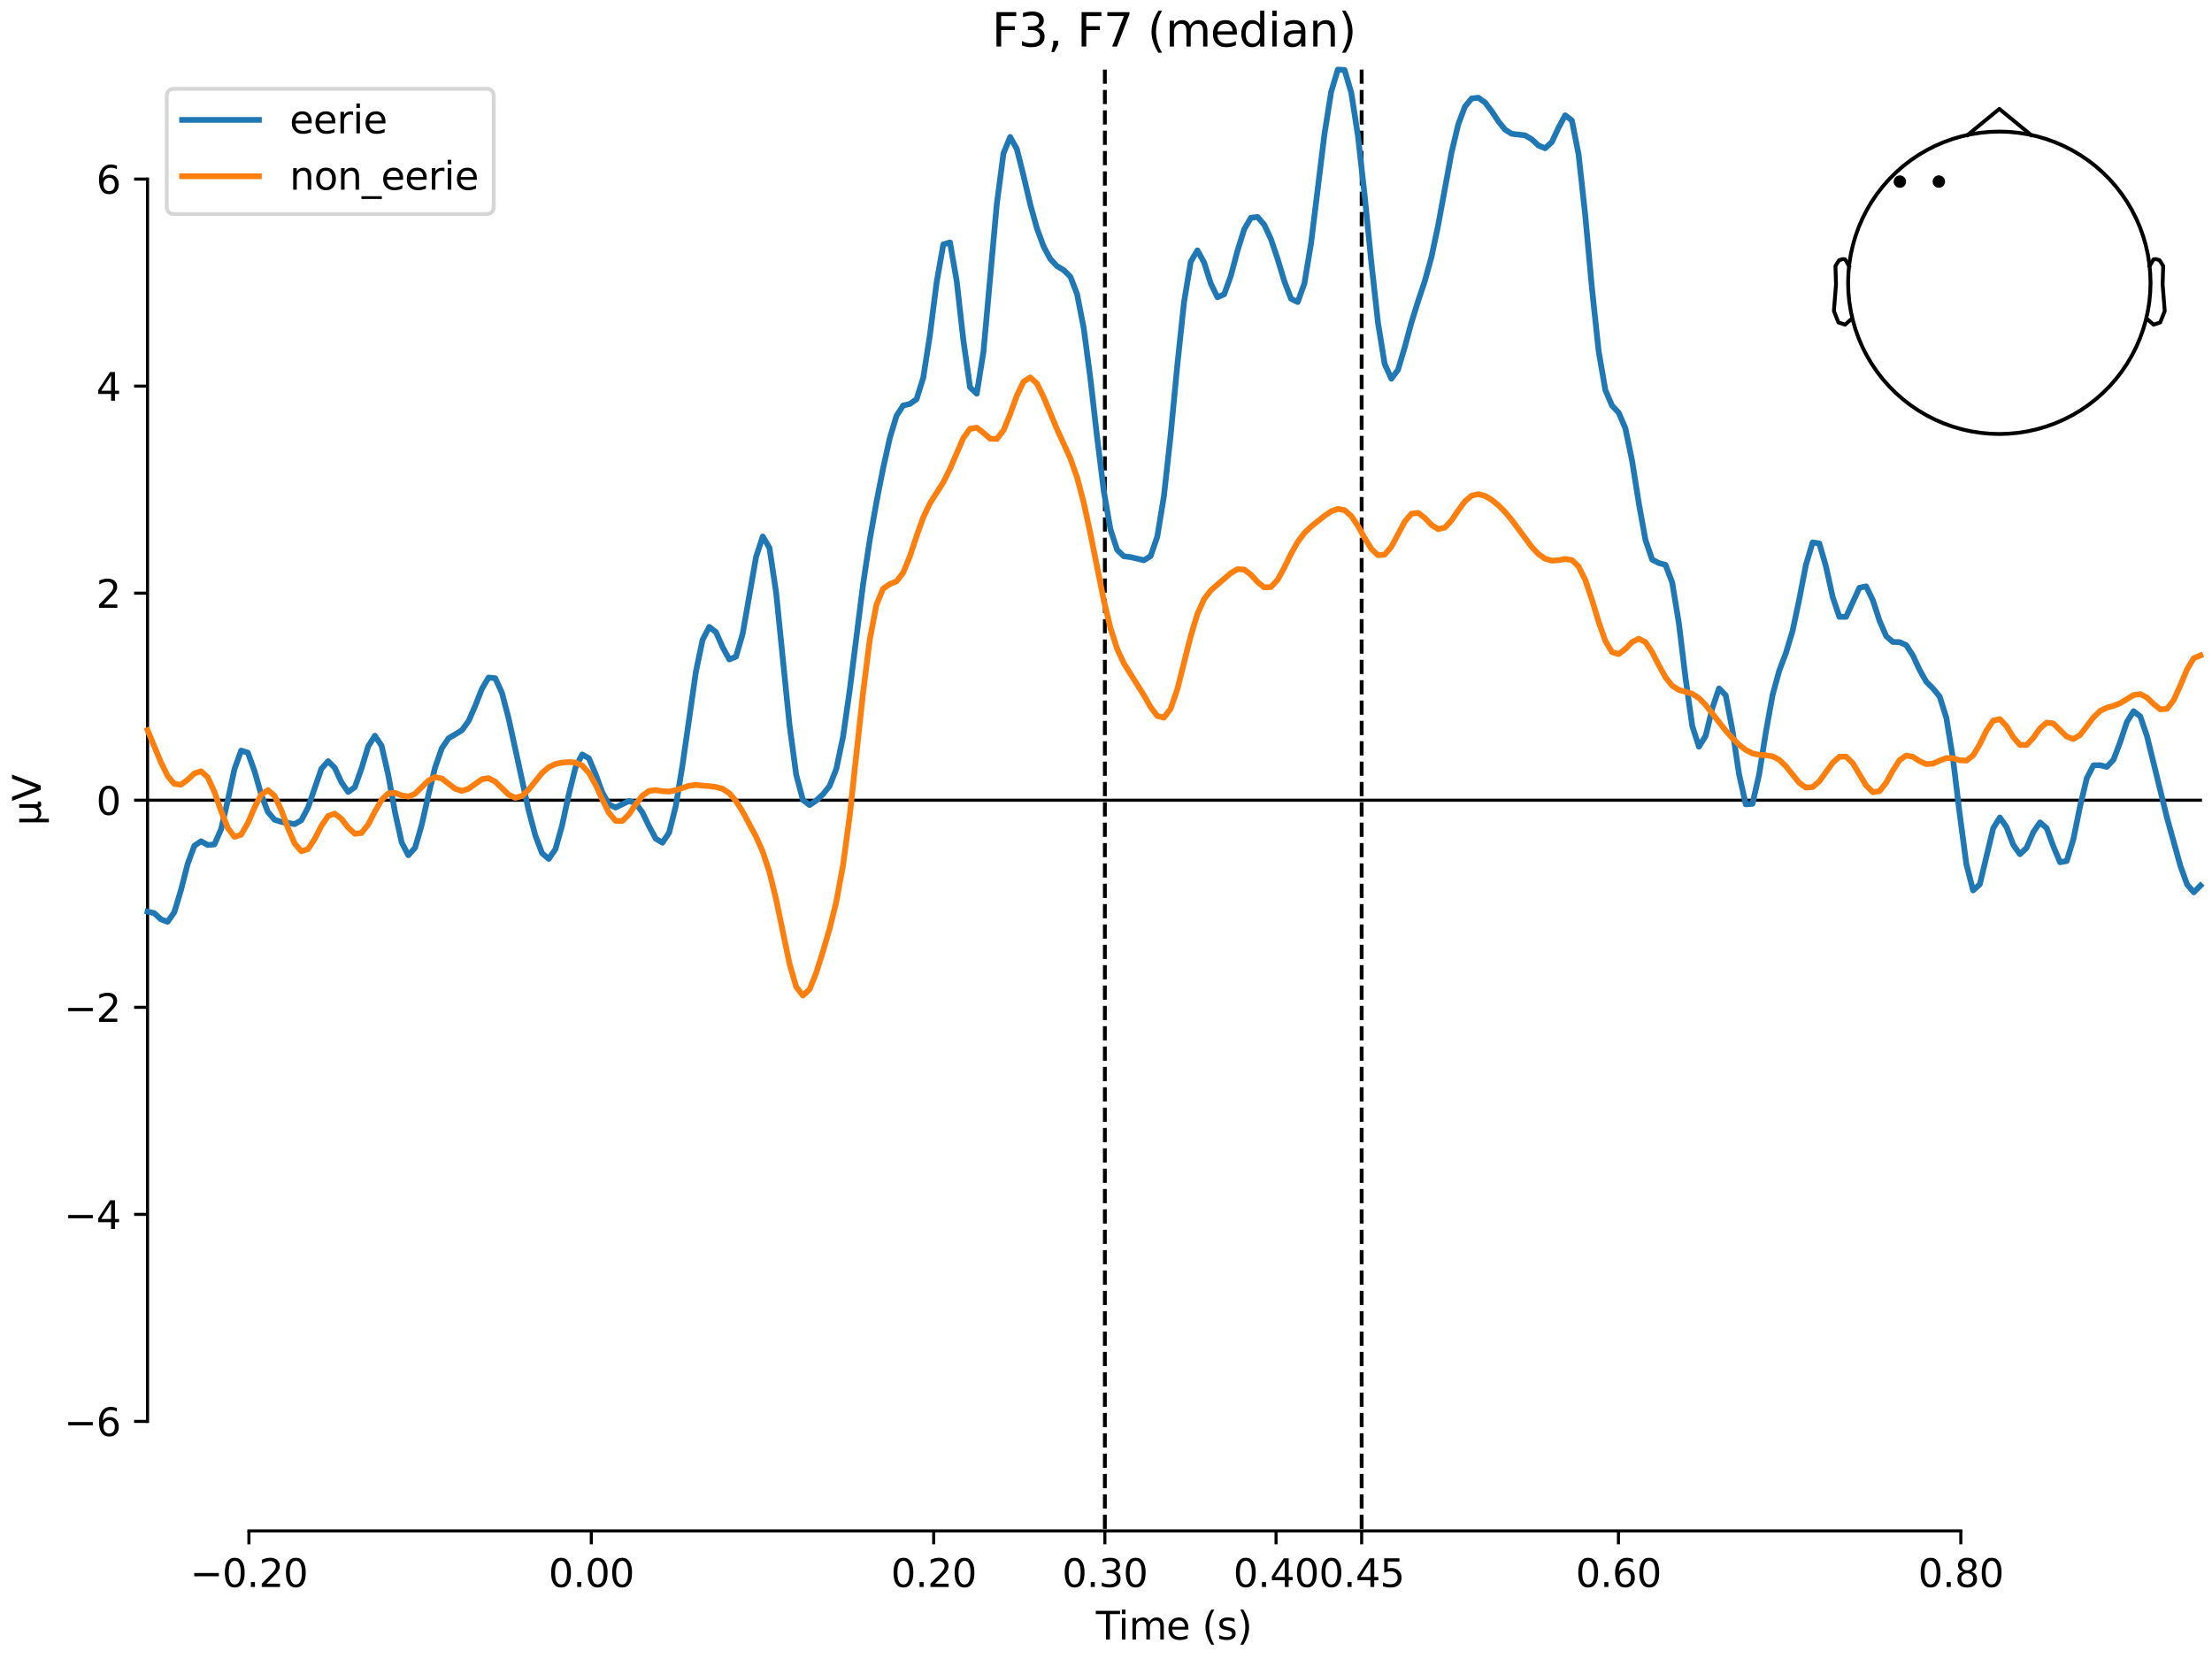 <?xml version="1.0" encoding="utf-8" standalone="no"?>
<!DOCTYPE svg PUBLIC "-//W3C//DTD SVG 1.1//EN"
  "http://www.w3.org/Graphics/SVG/1.1/DTD/svg11.dtd">
<svg xmlns:xlink="http://www.w3.org/1999/xlink" width="576pt" height="432pt" viewBox="0 0 576 432" xmlns="http://www.w3.org/2000/svg" version="1.1">
 <defs>
  <style type="text/css">*{stroke-linejoin: round; stroke-linecap: butt}</style>
 </defs>
 <g id="figure_1">
  <g id="patch_1">
   <path d="M 0 432 
L 576 432 
L 576 0 
L 0 0 
z
" style="fill: #ffffff"/>
  </g>
  <g id="axes_1">
   <g id="patch_2">
    <path d="M 38.421 398.644 
L 573 398.644 
L 573 18.118 
L 38.421 18.118 
L 38.421 398.644 
z
" style="fill: none; opacity: 0"/>
   </g>
   <g id="patch_3">
    <path d="M 38.421 370.133 
L 38.421 46.629 
" style="fill: none; stroke: #000000; stroke-width: 0.8; stroke-linejoin: miter; stroke-linecap: square"/>
   </g>
   <g id="LineCollection_1">
    <path d="M 287.705 18.118 
L 287.705 398.644 
" clip-path="url(#p6271e26847)" style="fill: none; stroke-dasharray: 3.7,1.6; stroke-dashoffset: 0; stroke: #000000"/>
    <path d="M 354.571 18.118 
L 354.571 398.644 
" clip-path="url(#p6271e26847)" style="fill: none; stroke-dasharray: 3.7,1.6; stroke-dashoffset: 0; stroke: #000000"/>
   </g>
   <g id="matplotlib.axis_1">
    <g id="xtick_1">
     <g id="line2d_1">
      <defs>
       <path id="mbb54360175" d="M 0 0 
L 0 3.5 
" style="stroke: #000000; stroke-width: 0.8"/>
      </defs>
      <g>
       <use xlink:href="#mbb54360175" x="64.819" y="398.644" style="stroke: #000000; stroke-width: 0.8"/>
      </g>
     </g>
     <g id="text_1">
      <!-- −0.20 -->
      <g transform="translate(49.496 413.242) scale(0.1 -0.1)">
       <defs>
        <path id="DejaVuSans-2212" d="M 678 2272 
L 4684 2272 
L 4684 1741 
L 678 1741 
L 678 2272 
z
" transform="scale(0.016)"/>
        <path id="DejaVuSans-30" d="M 2034 4250 
Q 1547 4250 1301 3770 
Q 1056 3291 1056 2328 
Q 1056 1369 1301 889 
Q 1547 409 2034 409 
Q 2525 409 2770 889 
Q 3016 1369 3016 2328 
Q 3016 3291 2770 3770 
Q 2525 4250 2034 4250 
z
M 2034 4750 
Q 2819 4750 3233 4129 
Q 3647 3509 3647 2328 
Q 3647 1150 3233 529 
Q 2819 -91 2034 -91 
Q 1250 -91 836 529 
Q 422 1150 422 2328 
Q 422 3509 836 4129 
Q 1250 4750 2034 4750 
z
" transform="scale(0.016)"/>
        <path id="DejaVuSans-2e" d="M 684 794 
L 1344 794 
L 1344 0 
L 684 0 
L 684 794 
z
" transform="scale(0.016)"/>
        <path id="DejaVuSans-32" d="M 1228 531 
L 3431 531 
L 3431 0 
L 469 0 
L 469 531 
Q 828 903 1448 1529 
Q 2069 2156 2228 2338 
Q 2531 2678 2651 2914 
Q 2772 3150 2772 3378 
Q 2772 3750 2511 3984 
Q 2250 4219 1831 4219 
Q 1534 4219 1204 4116 
Q 875 4013 500 3803 
L 500 4441 
Q 881 4594 1212 4672 
Q 1544 4750 1819 4750 
Q 2544 4750 2975 4387 
Q 3406 4025 3406 3419 
Q 3406 3131 3298 2873 
Q 3191 2616 2906 2266 
Q 2828 2175 2409 1742 
Q 1991 1309 1228 531 
z
" transform="scale(0.016)"/>
       </defs>
       <use xlink:href="#DejaVuSans-2212"/>
       <use xlink:href="#DejaVuSans-30" transform="translate(83.789 0)"/>
       <use xlink:href="#DejaVuSans-2e" transform="translate(147.412 0)"/>
       <use xlink:href="#DejaVuSans-32" transform="translate(179.199 0)"/>
       <use xlink:href="#DejaVuSans-30" transform="translate(242.822 0)"/>
      </g>
     </g>
    </g>
    <g id="xtick_2">
     <g id="line2d_2">
      <g>
       <use xlink:href="#mbb54360175" x="153.973" y="398.644" style="stroke: #000000; stroke-width: 0.8"/>
      </g>
     </g>
     <g id="text_2">
      <!-- 0.00 -->
      <g transform="translate(142.84 413.242) scale(0.1 -0.1)">
       <use xlink:href="#DejaVuSans-30"/>
       <use xlink:href="#DejaVuSans-2e" transform="translate(63.623 0)"/>
       <use xlink:href="#DejaVuSans-30" transform="translate(95.41 0)"/>
       <use xlink:href="#DejaVuSans-30" transform="translate(159.033 0)"/>
      </g>
     </g>
    </g>
    <g id="xtick_3">
     <g id="line2d_3">
      <g>
       <use xlink:href="#mbb54360175" x="243.128" y="398.644" style="stroke: #000000; stroke-width: 0.8"/>
      </g>
     </g>
     <g id="text_3">
      <!-- 0.20 -->
      <g transform="translate(231.995 413.242) scale(0.1 -0.1)">
       <use xlink:href="#DejaVuSans-30"/>
       <use xlink:href="#DejaVuSans-2e" transform="translate(63.623 0)"/>
       <use xlink:href="#DejaVuSans-32" transform="translate(95.41 0)"/>
       <use xlink:href="#DejaVuSans-30" transform="translate(159.033 0)"/>
      </g>
     </g>
    </g>
    <g id="xtick_4">
     <g id="line2d_4">
      <g>
       <use xlink:href="#mbb54360175" x="287.705" y="398.644" style="stroke: #000000; stroke-width: 0.8"/>
      </g>
     </g>
     <g id="text_4">
      <!-- 0.30 -->
      <g transform="translate(276.572 413.242) scale(0.1 -0.1)">
       <defs>
        <path id="DejaVuSans-33" d="M 2597 2516 
Q 3050 2419 3304 2112 
Q 3559 1806 3559 1356 
Q 3559 666 3084 287 
Q 2609 -91 1734 -91 
Q 1441 -91 1130 -33 
Q 819 25 488 141 
L 488 750 
Q 750 597 1062 519 
Q 1375 441 1716 441 
Q 2309 441 2620 675 
Q 2931 909 2931 1356 
Q 2931 1769 2642 2001 
Q 2353 2234 1838 2234 
L 1294 2234 
L 1294 2753 
L 1863 2753 
Q 2328 2753 2575 2939 
Q 2822 3125 2822 3475 
Q 2822 3834 2567 4026 
Q 2313 4219 1838 4219 
Q 1578 4219 1281 4162 
Q 984 4106 628 3988 
L 628 4550 
Q 988 4650 1302 4700 
Q 1616 4750 1894 4750 
Q 2613 4750 3031 4423 
Q 3450 4097 3450 3541 
Q 3450 3153 3228 2886 
Q 3006 2619 2597 2516 
z
" transform="scale(0.016)"/>
       </defs>
       <use xlink:href="#DejaVuSans-30"/>
       <use xlink:href="#DejaVuSans-2e" transform="translate(63.623 0)"/>
       <use xlink:href="#DejaVuSans-33" transform="translate(95.41 0)"/>
       <use xlink:href="#DejaVuSans-30" transform="translate(159.033 0)"/>
      </g>
     </g>
    </g>
    <g id="xtick_5">
     <g id="line2d_5">
      <g>
       <use xlink:href="#mbb54360175" x="332.282" y="398.644" style="stroke: #000000; stroke-width: 0.8"/>
      </g>
     </g>
     <g id="text_5">
      <!-- 0.40 -->
      <g transform="translate(321.15 413.242) scale(0.1 -0.1)">
       <defs>
        <path id="DejaVuSans-34" d="M 2419 4116 
L 825 1625 
L 2419 1625 
L 2419 4116 
z
M 2253 4666 
L 3047 4666 
L 3047 1625 
L 3713 1625 
L 3713 1100 
L 3047 1100 
L 3047 0 
L 2419 0 
L 2419 1100 
L 313 1100 
L 313 1709 
L 2253 4666 
z
" transform="scale(0.016)"/>
       </defs>
       <use xlink:href="#DejaVuSans-30"/>
       <use xlink:href="#DejaVuSans-2e" transform="translate(63.623 0)"/>
       <use xlink:href="#DejaVuSans-34" transform="translate(95.41 0)"/>
       <use xlink:href="#DejaVuSans-30" transform="translate(159.033 0)"/>
      </g>
     </g>
    </g>
    <g id="xtick_6">
     <g id="line2d_6">
      <g>
       <use xlink:href="#mbb54360175" x="354.571" y="398.644" style="stroke: #000000; stroke-width: 0.8"/>
      </g>
     </g>
     <g id="text_6">
      <!-- 0.45 -->
      <g transform="translate(343.438 413.242) scale(0.1 -0.1)">
       <defs>
        <path id="DejaVuSans-35" d="M 691 4666 
L 3169 4666 
L 3169 4134 
L 1269 4134 
L 1269 2991 
Q 1406 3038 1543 3061 
Q 1681 3084 1819 3084 
Q 2600 3084 3056 2656 
Q 3513 2228 3513 1497 
Q 3513 744 3044 326 
Q 2575 -91 1722 -91 
Q 1428 -91 1123 -41 
Q 819 9 494 109 
L 494 744 
Q 775 591 1075 516 
Q 1375 441 1709 441 
Q 2250 441 2565 725 
Q 2881 1009 2881 1497 
Q 2881 1984 2565 2268 
Q 2250 2553 1709 2553 
Q 1456 2553 1204 2497 
Q 953 2441 691 2322 
L 691 4666 
z
" transform="scale(0.016)"/>
       </defs>
       <use xlink:href="#DejaVuSans-30"/>
       <use xlink:href="#DejaVuSans-2e" transform="translate(63.623 0)"/>
       <use xlink:href="#DejaVuSans-34" transform="translate(95.41 0)"/>
       <use xlink:href="#DejaVuSans-35" transform="translate(159.033 0)"/>
      </g>
     </g>
    </g>
    <g id="xtick_7">
     <g id="line2d_7">
      <g>
       <use xlink:href="#mbb54360175" x="421.437" y="398.644" style="stroke: #000000; stroke-width: 0.8"/>
      </g>
     </g>
     <g id="text_7">
      <!-- 0.60 -->
      <g transform="translate(410.304 413.242) scale(0.1 -0.1)">
       <defs>
        <path id="DejaVuSans-36" d="M 2113 2584 
Q 1688 2584 1439 2293 
Q 1191 2003 1191 1497 
Q 1191 994 1439 701 
Q 1688 409 2113 409 
Q 2538 409 2786 701 
Q 3034 994 3034 1497 
Q 3034 2003 2786 2293 
Q 2538 2584 2113 2584 
z
M 3366 4563 
L 3366 3988 
Q 3128 4100 2886 4159 
Q 2644 4219 2406 4219 
Q 1781 4219 1451 3797 
Q 1122 3375 1075 2522 
Q 1259 2794 1537 2939 
Q 1816 3084 2150 3084 
Q 2853 3084 3261 2657 
Q 3669 2231 3669 1497 
Q 3669 778 3244 343 
Q 2819 -91 2113 -91 
Q 1303 -91 875 529 
Q 447 1150 447 2328 
Q 447 3434 972 4092 
Q 1497 4750 2381 4750 
Q 2619 4750 2861 4703 
Q 3103 4656 3366 4563 
z
" transform="scale(0.016)"/>
       </defs>
       <use xlink:href="#DejaVuSans-30"/>
       <use xlink:href="#DejaVuSans-2e" transform="translate(63.623 0)"/>
       <use xlink:href="#DejaVuSans-36" transform="translate(95.41 0)"/>
       <use xlink:href="#DejaVuSans-30" transform="translate(159.033 0)"/>
      </g>
     </g>
    </g>
    <g id="xtick_8">
     <g id="line2d_8">
      <g>
       <use xlink:href="#mbb54360175" x="510.592" y="398.644" style="stroke: #000000; stroke-width: 0.8"/>
      </g>
     </g>
     <g id="text_8">
      <!-- 0.80 -->
      <g transform="translate(499.459 413.242) scale(0.1 -0.1)">
       <defs>
        <path id="DejaVuSans-38" d="M 2034 2216 
Q 1584 2216 1326 1975 
Q 1069 1734 1069 1313 
Q 1069 891 1326 650 
Q 1584 409 2034 409 
Q 2484 409 2743 651 
Q 3003 894 3003 1313 
Q 3003 1734 2745 1975 
Q 2488 2216 2034 2216 
z
M 1403 2484 
Q 997 2584 770 2862 
Q 544 3141 544 3541 
Q 544 4100 942 4425 
Q 1341 4750 2034 4750 
Q 2731 4750 3128 4425 
Q 3525 4100 3525 3541 
Q 3525 3141 3298 2862 
Q 3072 2584 2669 2484 
Q 3125 2378 3379 2068 
Q 3634 1759 3634 1313 
Q 3634 634 3220 271 
Q 2806 -91 2034 -91 
Q 1263 -91 848 271 
Q 434 634 434 1313 
Q 434 1759 690 2068 
Q 947 2378 1403 2484 
z
M 1172 3481 
Q 1172 3119 1398 2916 
Q 1625 2713 2034 2713 
Q 2441 2713 2670 2916 
Q 2900 3119 2900 3481 
Q 2900 3844 2670 4047 
Q 2441 4250 2034 4250 
Q 1625 4250 1398 4047 
Q 1172 3844 1172 3481 
z
" transform="scale(0.016)"/>
       </defs>
       <use xlink:href="#DejaVuSans-30"/>
       <use xlink:href="#DejaVuSans-2e" transform="translate(63.623 0)"/>
       <use xlink:href="#DejaVuSans-38" transform="translate(95.41 0)"/>
       <use xlink:href="#DejaVuSans-30" transform="translate(159.033 0)"/>
      </g>
     </g>
    </g>
    <g id="text_9">
     <!-- Time (s) -->
     <g transform="translate(285.381 426.92) scale(0.1 -0.1)">
      <defs>
       <path id="DejaVuSans-54" d="M -19 4666 
L 3928 4666 
L 3928 4134 
L 2272 4134 
L 2272 0 
L 1638 0 
L 1638 4134 
L -19 4134 
L -19 4666 
z
" transform="scale(0.016)"/>
       <path id="DejaVuSans-69" d="M 603 3500 
L 1178 3500 
L 1178 0 
L 603 0 
L 603 3500 
z
M 603 4863 
L 1178 4863 
L 1178 4134 
L 603 4134 
L 603 4863 
z
" transform="scale(0.016)"/>
       <path id="DejaVuSans-6d" d="M 3328 2828 
Q 3544 3216 3844 3400 
Q 4144 3584 4550 3584 
Q 5097 3584 5394 3201 
Q 5691 2819 5691 2113 
L 5691 0 
L 5113 0 
L 5113 2094 
Q 5113 2597 4934 2840 
Q 4756 3084 4391 3084 
Q 3944 3084 3684 2787 
Q 3425 2491 3425 1978 
L 3425 0 
L 2847 0 
L 2847 2094 
Q 2847 2600 2669 2842 
Q 2491 3084 2119 3084 
Q 1678 3084 1418 2786 
Q 1159 2488 1159 1978 
L 1159 0 
L 581 0 
L 581 3500 
L 1159 3500 
L 1159 2956 
Q 1356 3278 1631 3431 
Q 1906 3584 2284 3584 
Q 2666 3584 2933 3390 
Q 3200 3197 3328 2828 
z
" transform="scale(0.016)"/>
       <path id="DejaVuSans-65" d="M 3597 1894 
L 3597 1613 
L 953 1613 
Q 991 1019 1311 708 
Q 1631 397 2203 397 
Q 2534 397 2845 478 
Q 3156 559 3463 722 
L 3463 178 
Q 3153 47 2828 -22 
Q 2503 -91 2169 -91 
Q 1331 -91 842 396 
Q 353 884 353 1716 
Q 353 2575 817 3079 
Q 1281 3584 2069 3584 
Q 2775 3584 3186 3129 
Q 3597 2675 3597 1894 
z
M 3022 2063 
Q 3016 2534 2758 2815 
Q 2500 3097 2075 3097 
Q 1594 3097 1305 2825 
Q 1016 2553 972 2059 
L 3022 2063 
z
" transform="scale(0.016)"/>
       <path id="DejaVuSans-20" transform="scale(0.016)"/>
       <path id="DejaVuSans-28" d="M 1984 4856 
Q 1566 4138 1362 3434 
Q 1159 2731 1159 2009 
Q 1159 1288 1364 580 
Q 1569 -128 1984 -844 
L 1484 -844 
Q 1016 -109 783 600 
Q 550 1309 550 2009 
Q 550 2706 781 3412 
Q 1013 4119 1484 4856 
L 1984 4856 
z
" transform="scale(0.016)"/>
       <path id="DejaVuSans-73" d="M 2834 3397 
L 2834 2853 
Q 2591 2978 2328 3040 
Q 2066 3103 1784 3103 
Q 1356 3103 1142 2972 
Q 928 2841 928 2578 
Q 928 2378 1081 2264 
Q 1234 2150 1697 2047 
L 1894 2003 
Q 2506 1872 2764 1633 
Q 3022 1394 3022 966 
Q 3022 478 2636 193 
Q 2250 -91 1575 -91 
Q 1294 -91 989 -36 
Q 684 19 347 128 
L 347 722 
Q 666 556 975 473 
Q 1284 391 1588 391 
Q 1994 391 2212 530 
Q 2431 669 2431 922 
Q 2431 1156 2273 1281 
Q 2116 1406 1581 1522 
L 1381 1569 
Q 847 1681 609 1914 
Q 372 2147 372 2553 
Q 372 3047 722 3315 
Q 1072 3584 1716 3584 
Q 2034 3584 2315 3537 
Q 2597 3491 2834 3397 
z
" transform="scale(0.016)"/>
       <path id="DejaVuSans-29" d="M 513 4856 
L 1013 4856 
Q 1481 4119 1714 3412 
Q 1947 2706 1947 2009 
Q 1947 1309 1714 600 
Q 1481 -109 1013 -844 
L 513 -844 
Q 928 -128 1133 580 
Q 1338 1288 1338 2009 
Q 1338 2731 1133 3434 
Q 928 4138 513 4856 
z
" transform="scale(0.016)"/>
      </defs>
      <use xlink:href="#DejaVuSans-54"/>
      <use xlink:href="#DejaVuSans-69" transform="translate(57.959 0)"/>
      <use xlink:href="#DejaVuSans-6d" transform="translate(85.742 0)"/>
      <use xlink:href="#DejaVuSans-65" transform="translate(183.154 0)"/>
      <use xlink:href="#DejaVuSans-20" transform="translate(244.678 0)"/>
      <use xlink:href="#DejaVuSans-28" transform="translate(276.465 0)"/>
      <use xlink:href="#DejaVuSans-73" transform="translate(315.479 0)"/>
      <use xlink:href="#DejaVuSans-29" transform="translate(367.578 0)"/>
     </g>
    </g>
   </g>
   <g id="matplotlib.axis_2">
    <g id="ytick_1">
     <g id="line2d_9">
      <defs>
       <path id="m6b09c2a602" d="M 0 0 
L -3.5 0 
" style="stroke: #000000; stroke-width: 0.8"/>
      </defs>
      <g>
       <use xlink:href="#m6b09c2a602" x="38.421" y="370.133" style="stroke: #000000; stroke-width: 0.8"/>
      </g>
     </g>
     <g id="text_10">
      <!-- −6 -->
      <g transform="translate(16.678 373.932) scale(0.1 -0.1)">
       <use xlink:href="#DejaVuSans-2212"/>
       <use xlink:href="#DejaVuSans-36" transform="translate(83.789 0)"/>
      </g>
     </g>
    </g>
    <g id="ytick_2">
     <g id="line2d_10">
      <g>
       <use xlink:href="#m6b09c2a602" x="38.421" y="316.216" style="stroke: #000000; stroke-width: 0.8"/>
      </g>
     </g>
     <g id="text_11">
      <!-- −4 -->
      <g transform="translate(16.678 320.015) scale(0.1 -0.1)">
       <use xlink:href="#DejaVuSans-2212"/>
       <use xlink:href="#DejaVuSans-34" transform="translate(83.789 0)"/>
      </g>
     </g>
    </g>
    <g id="ytick_3">
     <g id="line2d_11">
      <g>
       <use xlink:href="#m6b09c2a602" x="38.421" y="262.298" style="stroke: #000000; stroke-width: 0.8"/>
      </g>
     </g>
     <g id="text_12">
      <!-- −2 -->
      <g transform="translate(16.678 266.098) scale(0.1 -0.1)">
       <use xlink:href="#DejaVuSans-2212"/>
       <use xlink:href="#DejaVuSans-32" transform="translate(83.789 0)"/>
      </g>
     </g>
    </g>
    <g id="ytick_4">
     <g id="line2d_12">
      <g>
       <use xlink:href="#m6b09c2a602" x="38.421" y="208.381" style="stroke: #000000; stroke-width: 0.8"/>
      </g>
     </g>
     <g id="text_13">
      <!-- 0 -->
      <g transform="translate(25.058 212.18) scale(0.1 -0.1)">
       <use xlink:href="#DejaVuSans-30"/>
      </g>
     </g>
    </g>
    <g id="ytick_5">
     <g id="line2d_13">
      <g>
       <use xlink:href="#m6b09c2a602" x="38.421" y="154.464" style="stroke: #000000; stroke-width: 0.8"/>
      </g>
     </g>
     <g id="text_14">
      <!-- 2 -->
      <g transform="translate(25.058 158.263) scale(0.1 -0.1)">
       <use xlink:href="#DejaVuSans-32"/>
      </g>
     </g>
    </g>
    <g id="ytick_6">
     <g id="line2d_14">
      <g>
       <use xlink:href="#m6b09c2a602" x="38.421" y="100.546" style="stroke: #000000; stroke-width: 0.8"/>
      </g>
     </g>
     <g id="text_15">
      <!-- 4 -->
      <g transform="translate(25.058 104.345) scale(0.1 -0.1)">
       <use xlink:href="#DejaVuSans-34"/>
      </g>
     </g>
    </g>
    <g id="ytick_7">
     <g id="line2d_15">
      <g>
       <use xlink:href="#m6b09c2a602" x="38.421" y="46.629" style="stroke: #000000; stroke-width: 0.8"/>
      </g>
     </g>
     <g id="text_16">
      <!-- 6 -->
      <g transform="translate(25.058 50.428) scale(0.1 -0.1)">
       <use xlink:href="#DejaVuSans-36"/>
      </g>
     </g>
    </g>
    <g id="text_17">
     <!-- µV -->
     <g transform="translate(10.599 214.982) rotate(-90) scale(0.1 -0.1)">
      <defs>
       <path id="DejaVuSans-b5" d="M 544 -1331 
L 544 3500 
L 1119 3500 
L 1119 1325 
Q 1119 872 1334 640 
Q 1550 409 1972 409 
Q 2434 409 2667 671 
Q 2900 934 2900 1459 
L 2900 3500 
L 3475 3500 
L 3475 806 
Q 3475 619 3529 530 
Q 3584 441 3700 441 
Q 3728 441 3778 458 
Q 3828 475 3916 513 
L 3916 50 
Q 3788 -22 3673 -56 
Q 3559 -91 3450 -91 
Q 3234 -91 3106 31 
Q 2978 153 2931 403 
Q 2775 156 2548 32 
Q 2322 -91 2016 -91 
Q 1697 -91 1473 31 
Q 1250 153 1119 397 
L 1119 -1331 
L 544 -1331 
z
" transform="scale(0.016)"/>
       <path id="DejaVuSans-56" d="M 1831 0 
L 50 4666 
L 709 4666 
L 2188 738 
L 3669 4666 
L 4325 4666 
L 2547 0 
L 1831 0 
z
" transform="scale(0.016)"/>
      </defs>
      <use xlink:href="#DejaVuSans-b5"/>
      <use xlink:href="#DejaVuSans-56" transform="translate(63.623 0)"/>
     </g>
    </g>
   </g>
   <g id="patch_4">
    <path d="M 64.819 398.644 
L 510.592 398.644 
" style="fill: none; stroke: #000000; stroke-width: 0.8; stroke-linejoin: miter; stroke-linecap: square"/>
   </g>
   <g id="patch_5">
    <path d="M 38.421 208.381 
L 573 208.381 
" style="fill: none; stroke: #000000; stroke-width: 0.8; stroke-linejoin: miter; stroke-linecap: square"/>
   </g>
   <g id="text_18">
    <!-- F3, F7 (median) -->
    <g transform="translate(258.279 12.118) scale(0.12 -0.12)">
     <defs>
      <path id="DejaVuSans-46" d="M 628 4666 
L 3309 4666 
L 3309 4134 
L 1259 4134 
L 1259 2759 
L 3109 2759 
L 3109 2228 
L 1259 2228 
L 1259 0 
L 628 0 
L 628 4666 
z
" transform="scale(0.016)"/>
      <path id="DejaVuSans-2c" d="M 750 794 
L 1409 794 
L 1409 256 
L 897 -744 
L 494 -744 
L 750 256 
L 750 794 
z
" transform="scale(0.016)"/>
      <path id="DejaVuSans-37" d="M 525 4666 
L 3525 4666 
L 3525 4397 
L 1831 0 
L 1172 0 
L 2766 4134 
L 525 4134 
L 525 4666 
z
" transform="scale(0.016)"/>
      <path id="DejaVuSans-64" d="M 2906 2969 
L 2906 4863 
L 3481 4863 
L 3481 0 
L 2906 0 
L 2906 525 
Q 2725 213 2448 61 
Q 2172 -91 1784 -91 
Q 1150 -91 751 415 
Q 353 922 353 1747 
Q 353 2572 751 3078 
Q 1150 3584 1784 3584 
Q 2172 3584 2448 3432 
Q 2725 3281 2906 2969 
z
M 947 1747 
Q 947 1113 1208 752 
Q 1469 391 1925 391 
Q 2381 391 2643 752 
Q 2906 1113 2906 1747 
Q 2906 2381 2643 2742 
Q 2381 3103 1925 3103 
Q 1469 3103 1208 2742 
Q 947 2381 947 1747 
z
" transform="scale(0.016)"/>
      <path id="DejaVuSans-61" d="M 2194 1759 
Q 1497 1759 1228 1600 
Q 959 1441 959 1056 
Q 959 750 1161 570 
Q 1363 391 1709 391 
Q 2188 391 2477 730 
Q 2766 1069 2766 1631 
L 2766 1759 
L 2194 1759 
z
M 3341 1997 
L 3341 0 
L 2766 0 
L 2766 531 
Q 2569 213 2275 61 
Q 1981 -91 1556 -91 
Q 1019 -91 701 211 
Q 384 513 384 1019 
Q 384 1609 779 1909 
Q 1175 2209 1959 2209 
L 2766 2209 
L 2766 2266 
Q 2766 2663 2505 2880 
Q 2244 3097 1772 3097 
Q 1472 3097 1187 3025 
Q 903 2953 641 2809 
L 641 3341 
Q 956 3463 1253 3523 
Q 1550 3584 1831 3584 
Q 2591 3584 2966 3190 
Q 3341 2797 3341 1997 
z
" transform="scale(0.016)"/>
      <path id="DejaVuSans-6e" d="M 3513 2113 
L 3513 0 
L 2938 0 
L 2938 2094 
Q 2938 2591 2744 2837 
Q 2550 3084 2163 3084 
Q 1697 3084 1428 2787 
Q 1159 2491 1159 1978 
L 1159 0 
L 581 0 
L 581 3500 
L 1159 3500 
L 1159 2956 
Q 1366 3272 1645 3428 
Q 1925 3584 2291 3584 
Q 2894 3584 3203 3211 
Q 3513 2838 3513 2113 
z
" transform="scale(0.016)"/>
     </defs>
     <use xlink:href="#DejaVuSans-46"/>
     <use xlink:href="#DejaVuSans-33" transform="translate(57.52 0)"/>
     <use xlink:href="#DejaVuSans-2c" transform="translate(121.143 0)"/>
     <use xlink:href="#DejaVuSans-20" transform="translate(152.93 0)"/>
     <use xlink:href="#DejaVuSans-46" transform="translate(184.717 0)"/>
     <use xlink:href="#DejaVuSans-37" transform="translate(242.236 0)"/>
     <use xlink:href="#DejaVuSans-20" transform="translate(305.859 0)"/>
     <use xlink:href="#DejaVuSans-28" transform="translate(337.646 0)"/>
     <use xlink:href="#DejaVuSans-6d" transform="translate(376.66 0)"/>
     <use xlink:href="#DejaVuSans-65" transform="translate(474.072 0)"/>
     <use xlink:href="#DejaVuSans-64" transform="translate(535.596 0)"/>
     <use xlink:href="#DejaVuSans-69" transform="translate(599.072 0)"/>
     <use xlink:href="#DejaVuSans-61" transform="translate(626.855 0)"/>
     <use xlink:href="#DejaVuSans-6e" transform="translate(688.135 0)"/>
     <use xlink:href="#DejaVuSans-29" transform="translate(751.514 0)"/>
    </g>
   </g>
   <g id="legend_1">
    <g id="patch_6">
     <path d="M 45.421 55.753 
L 126.563 55.753 
Q 128.563 55.753 128.563 53.753 
L 128.563 25.118 
Q 128.563 23.118 126.563 23.118 
L 45.421 23.118 
Q 43.421 23.118 43.421 25.118 
L 43.421 53.753 
Q 43.421 55.753 45.421 55.753 
z
" style="fill: #ffffff; opacity: 0.8; stroke: #cccccc; stroke-linejoin: miter"/>
    </g>
    <g id="line2d_16">
     <path d="M 47.421 31.217 
L 57.421 31.217 
L 67.421 31.217 
" style="fill: none; stroke: #1f77b4; stroke-width: 1.5; stroke-linecap: square"/>
    </g>
    <g id="text_19">
     <!-- eerie -->
     <g transform="translate(75.421 34.717) scale(0.1 -0.1)">
      <defs>
       <path id="DejaVuSans-72" d="M 2631 2963 
Q 2534 3019 2420 3045 
Q 2306 3072 2169 3072 
Q 1681 3072 1420 2755 
Q 1159 2438 1159 1844 
L 1159 0 
L 581 0 
L 581 3500 
L 1159 3500 
L 1159 2956 
Q 1341 3275 1631 3429 
Q 1922 3584 2338 3584 
Q 2397 3584 2469 3576 
Q 2541 3569 2628 3553 
L 2631 2963 
z
" transform="scale(0.016)"/>
      </defs>
      <use xlink:href="#DejaVuSans-65"/>
      <use xlink:href="#DejaVuSans-65" transform="translate(61.523 0)"/>
      <use xlink:href="#DejaVuSans-72" transform="translate(123.047 0)"/>
      <use xlink:href="#DejaVuSans-69" transform="translate(164.16 0)"/>
      <use xlink:href="#DejaVuSans-65" transform="translate(191.943 0)"/>
     </g>
    </g>
    <g id="line2d_17">
     <path d="M 47.421 45.895 
L 57.421 45.895 
L 67.421 45.895 
" style="fill: none; stroke: #ff7f0e; stroke-width: 1.5; stroke-linecap: square"/>
    </g>
    <g id="text_20">
     <!-- non_eerie -->
     <g transform="translate(75.421 49.395) scale(0.1 -0.1)">
      <defs>
       <path id="DejaVuSans-6f" d="M 1959 3097 
Q 1497 3097 1228 2736 
Q 959 2375 959 1747 
Q 959 1119 1226 758 
Q 1494 397 1959 397 
Q 2419 397 2687 759 
Q 2956 1122 2956 1747 
Q 2956 2369 2687 2733 
Q 2419 3097 1959 3097 
z
M 1959 3584 
Q 2709 3584 3137 3096 
Q 3566 2609 3566 1747 
Q 3566 888 3137 398 
Q 2709 -91 1959 -91 
Q 1206 -91 779 398 
Q 353 888 353 1747 
Q 353 2609 779 3096 
Q 1206 3584 1959 3584 
z
" transform="scale(0.016)"/>
       <path id="DejaVuSans-5f" d="M 3263 -1063 
L 3263 -1509 
L -63 -1509 
L -63 -1063 
L 3263 -1063 
z
" transform="scale(0.016)"/>
      </defs>
      <use xlink:href="#DejaVuSans-6e"/>
      <use xlink:href="#DejaVuSans-6f" transform="translate(63.379 0)"/>
      <use xlink:href="#DejaVuSans-6e" transform="translate(124.561 0)"/>
      <use xlink:href="#DejaVuSans-5f" transform="translate(187.939 0)"/>
      <use xlink:href="#DejaVuSans-65" transform="translate(237.939 0)"/>
      <use xlink:href="#DejaVuSans-65" transform="translate(299.463 0)"/>
      <use xlink:href="#DejaVuSans-72" transform="translate(360.986 0)"/>
      <use xlink:href="#DejaVuSans-69" transform="translate(402.1 0)"/>
      <use xlink:href="#DejaVuSans-65" transform="translate(429.883 0)"/>
     </g>
    </g>
   </g>
   <g id="line2d_18">
    <path d="M 38.421 237.366 
L 40.162 237.776 
L 41.903 239.383 
L 43.644 240.03 
L 45.386 237.545 
L 47.127 231.774 
L 48.868 224.954 
L 50.61 220.233 
L 52.351 219.064 
L 54.092 220.036 
L 55.834 219.876 
L 57.575 215.932 
L 59.316 208.386 
L 61.057 200.263 
L 62.799 195.452 
L 64.54 195.985 
L 66.281 200.83 
L 68.023 206.935 
L 69.764 211.434 
L 71.505 213.464 
L 73.247 214.008 
L 76.729 214.599 
L 78.47 213.594 
L 80.212 210.264 
L 83.694 200.188 
L 85.436 198.205 
L 87.177 199.938 
L 88.918 203.708 
L 90.66 206.23 
L 92.401 204.982 
L 94.142 200.082 
L 95.883 194.334 
L 97.625 191.584 
L 99.366 194.211 
L 101.107 201.817 
L 102.849 211.456 
L 104.59 219.341 
L 106.331 222.705 
L 108.073 220.77 
L 109.814 214.788 
L 111.555 207.035 
L 113.296 199.871 
L 115.038 194.863 
L 116.779 192.276 
L 120.262 190.179 
L 122.003 187.782 
L 123.744 183.814 
L 125.486 179.385 
L 127.227 176.439 
L 128.968 176.604 
L 130.709 180.422 
L 132.451 187.099 
L 137.675 211.082 
L 139.416 217.604 
L 141.157 222.177 
L 142.899 223.657 
L 144.64 221.128 
L 146.381 214.868 
L 148.122 206.813 
L 149.864 199.834 
L 151.605 196.458 
L 153.346 197.46 
L 155.088 201.559 
L 156.829 206.314 
L 158.57 209.478 
L 160.312 210.28 
L 163.794 208.57 
L 165.535 209.133 
L 167.277 211.546 
L 169.018 215.16 
L 170.759 218.391 
L 172.501 219.437 
L 174.242 216.803 
L 175.983 209.848 
L 177.725 199.218 
L 181.207 174.965 
L 182.948 166.622 
L 184.69 163.246 
L 186.431 164.606 
L 188.172 168.526 
L 189.914 171.714 
L 191.655 170.989 
L 193.396 165.008 
L 196.879 145.024 
L 198.62 139.694 
L 200.361 142.644 
L 202.103 154.277 
L 205.585 188.766 
L 207.327 201.728 
L 209.068 208.291 
L 210.809 209.632 
L 212.551 208.467 
L 214.292 206.82 
L 216.033 204.658 
L 217.774 200.221 
L 219.516 191.911 
L 221.257 179.758 
L 224.74 152.192 
L 226.481 140.601 
L 228.222 130.794 
L 229.964 121.938 
L 231.705 114.075 
L 233.446 108.286 
L 235.187 105.583 
L 236.929 105.179 
L 238.67 103.952 
L 240.411 98.375 
L 242.153 87.216 
L 243.894 73.555 
L 245.635 63.641 
L 247.377 63.132 
L 249.118 73.14 
L 250.859 88.597 
L 252.6 100.859 
L 254.342 102.527 
L 256.083 91.673 
L 259.566 53.143 
L 261.307 39.921 
L 263.048 35.661 
L 264.79 38.833 
L 266.531 45.774 
L 268.272 53.189 
L 270.013 59.461 
L 271.755 64.186 
L 273.496 67.427 
L 275.237 69.294 
L 276.979 70.327 
L 278.72 72.043 
L 280.461 76.543 
L 282.203 85.463 
L 283.944 98.64 
L 285.685 113.873 
L 287.427 127.874 
L 289.168 137.909 
L 290.909 143.192 
L 292.65 144.859 
L 294.392 145.065 
L 297.874 145.889 
L 299.616 144.814 
L 301.357 139.74 
L 303.098 129.08 
L 304.84 113.235 
L 306.581 94.99 
L 308.322 78.667 
L 310.063 68.146 
L 311.805 65.19 
L 313.546 68.35 
L 315.287 73.818 
L 317.029 77.41 
L 318.77 76.635 
L 320.511 71.818 
L 322.253 65.254 
L 323.994 59.685 
L 325.735 56.707 
L 327.476 56.497 
L 329.218 58.53 
L 330.959 62.286 
L 332.7 67.47 
L 334.442 73.243 
L 336.183 77.797 
L 337.924 78.652 
L 339.666 73.816 
L 341.407 63.259 
L 344.889 34.914 
L 346.631 23.92 
L 348.372 18.118 
L 350.113 18.213 
L 351.855 24.074 
L 353.596 35.296 
L 355.337 50.775 
L 357.079 68.16 
L 358.82 84.001 
L 360.561 94.76 
L 362.302 98.625 
L 364.044 96.289 
L 365.785 90.437 
L 367.526 84.011 
L 369.268 78.419 
L 371.009 73.224 
L 372.75 66.914 
L 374.492 58.664 
L 377.974 39.746 
L 379.715 32.431 
L 381.457 27.78 
L 383.198 25.653 
L 384.939 25.44 
L 386.681 26.669 
L 388.422 28.94 
L 390.163 31.568 
L 391.905 33.753 
L 393.646 34.836 
L 397.128 35.247 
L 398.87 36.271 
L 400.611 37.886 
L 402.352 38.602 
L 404.094 36.998 
L 405.835 33.259 
L 407.576 30.021 
L 409.318 31.361 
L 411.059 40.19 
L 412.8 56.118 
L 414.541 75.05 
L 416.283 91.433 
L 418.024 101.548 
L 419.765 105.614 
L 421.507 107.462 
L 423.248 111.546 
L 424.989 119.947 
L 426.731 130.967 
L 428.472 140.582 
L 430.213 145.71 
L 431.954 146.613 
L 433.696 147.086 
L 435.437 151.673 
L 437.178 162.319 
L 438.92 176.637 
L 440.661 189.029 
L 442.402 194.436 
L 444.144 191.632 
L 445.885 184.431 
L 447.626 179.267 
L 449.367 181.041 
L 451.109 190.05 
L 452.85 201.632 
L 454.591 209.448 
L 456.333 209.325 
L 458.074 201.689 
L 459.815 190.736 
L 461.557 181.054 
L 463.298 174.674 
L 465.039 170.071 
L 466.78 164.309 
L 468.522 156.052 
L 470.263 147.062 
L 472.004 141.235 
L 473.746 141.516 
L 475.487 147.531 
L 477.228 155.47 
L 478.97 160.617 
L 480.711 160.63 
L 484.193 153.049 
L 485.935 152.682 
L 487.676 156.276 
L 489.417 161.61 
L 491.159 165.659 
L 492.9 167.17 
L 494.641 167.208 
L 496.383 167.989 
L 498.124 170.699 
L 499.865 174.454 
L 501.606 177.54 
L 503.348 179.273 
L 505.089 181.389 
L 506.83 186.941 
L 508.572 197.697 
L 510.313 212.047 
L 512.054 225.122 
L 513.796 231.864 
L 515.537 230.274 
L 519.019 215.689 
L 520.761 212.868 
L 522.502 215.375 
L 524.243 219.98 
L 525.985 222.439 
L 527.726 220.764 
L 529.467 216.7 
L 531.209 214.143 
L 532.95 215.649 
L 534.691 220.393 
L 536.432 224.525 
L 538.174 224.2 
L 539.915 218.48 
L 541.656 209.904 
L 543.398 202.648 
L 545.139 199.282 
L 546.88 199.262 
L 548.622 199.696 
L 550.363 197.804 
L 552.104 193.199 
L 553.845 187.985 
L 555.587 185.187 
L 557.328 186.558 
L 559.069 191.69 
L 564.293 212.985 
L 567.776 225.499 
L 569.517 230.31 
L 571.258 232.36 
L 573 230.589 
L 573 230.589 
" style="fill: none; stroke: #1f77b4; stroke-width: 1.5; stroke-linecap: square"/>
   </g>
   <g id="line2d_19">
    <path d="M 38.421 190.134 
L 41.903 198.498 
L 43.644 202.054 
L 45.386 204.117 
L 47.127 204.326 
L 48.868 203.046 
L 50.61 201.4 
L 52.351 200.833 
L 54.092 202.406 
L 55.834 206.202 
L 57.575 211.177 
L 59.316 215.616 
L 61.057 217.919 
L 62.799 217.342 
L 64.54 214.325 
L 66.281 210.268 
L 68.023 206.938 
L 69.764 205.738 
L 71.505 207.23 
L 73.247 210.951 
L 74.988 215.631 
L 76.729 219.656 
L 78.47 221.666 
L 80.212 221.106 
L 81.953 218.458 
L 83.694 215.053 
L 85.436 212.494 
L 87.177 211.873 
L 88.918 213.222 
L 90.66 215.487 
L 92.401 217.117 
L 94.142 216.913 
L 95.883 214.686 
L 97.625 211.338 
L 99.366 208.279 
L 101.107 206.599 
L 102.849 206.465 
L 104.59 207.114 
L 106.331 207.432 
L 108.073 206.697 
L 111.555 203.278 
L 113.296 202.356 
L 115.038 202.716 
L 118.52 205.386 
L 120.262 205.948 
L 122.003 205.386 
L 125.486 202.909 
L 127.227 202.632 
L 128.968 203.537 
L 132.451 206.927 
L 134.192 207.751 
L 135.933 207.27 
L 137.675 205.614 
L 141.157 201.269 
L 142.899 199.769 
L 144.64 198.948 
L 146.381 198.577 
L 148.122 198.434 
L 149.864 198.569 
L 151.605 199.358 
L 153.346 201.248 
L 155.088 204.348 
L 156.829 208.166 
L 158.57 211.667 
L 160.312 213.746 
L 162.053 213.792 
L 163.794 212.043 
L 165.535 209.461 
L 167.277 207.188 
L 169.018 205.952 
L 170.759 205.751 
L 172.501 206.023 
L 174.242 206.123 
L 175.983 205.764 
L 179.466 204.596 
L 181.207 204.414 
L 184.69 204.715 
L 186.431 204.929 
L 188.172 205.412 
L 189.914 206.566 
L 191.655 208.601 
L 193.396 211.366 
L 196.879 217.852 
L 198.62 221.801 
L 200.361 227.087 
L 202.103 234.193 
L 205.585 250.941 
L 207.327 256.969 
L 209.068 259.247 
L 210.809 257.638 
L 212.551 253.303 
L 214.292 247.78 
L 216.033 241.819 
L 217.774 234.828 
L 219.516 225.378 
L 221.257 212.471 
L 224.74 180.406 
L 226.481 166.614 
L 228.222 157.509 
L 229.964 153.266 
L 231.705 152.101 
L 233.446 151.389 
L 235.187 149.13 
L 236.929 144.884 
L 238.67 139.616 
L 240.411 134.744 
L 242.153 131.066 
L 245.635 125.587 
L 247.377 122.093 
L 250.859 114.043 
L 252.6 111.651 
L 254.342 111.364 
L 256.083 112.697 
L 257.824 114.226 
L 259.566 114.321 
L 261.307 112.075 
L 263.048 107.822 
L 264.79 102.996 
L 266.531 99.386 
L 268.272 98.268 
L 270.013 99.865 
L 271.755 103.399 
L 275.237 111.736 
L 278.72 119.363 
L 280.461 124.32 
L 282.203 130.88 
L 283.944 138.957 
L 287.427 156.338 
L 289.168 163.563 
L 290.909 168.981 
L 292.65 172.74 
L 297.874 181.038 
L 299.616 184.099 
L 301.357 186.427 
L 303.098 186.858 
L 304.84 184.538 
L 306.581 179.47 
L 310.063 165.634 
L 311.805 159.878 
L 313.546 156.012 
L 315.287 153.731 
L 320.511 149.217 
L 322.253 148.212 
L 323.994 148.316 
L 325.735 149.642 
L 327.476 151.561 
L 329.218 152.958 
L 330.959 152.856 
L 332.7 150.969 
L 334.442 147.782 
L 336.183 144.222 
L 337.924 141.113 
L 339.666 138.792 
L 341.407 137.105 
L 344.889 134.341 
L 346.631 133.157 
L 348.372 132.518 
L 350.113 132.839 
L 351.855 134.35 
L 353.596 136.928 
L 355.337 140.054 
L 357.079 142.902 
L 358.82 144.572 
L 360.561 144.419 
L 362.302 142.378 
L 365.785 135.847 
L 367.526 133.775 
L 369.268 133.54 
L 371.009 134.859 
L 372.75 136.686 
L 374.492 137.786 
L 376.233 137.381 
L 377.974 135.517 
L 379.715 132.926 
L 381.457 130.555 
L 383.198 129.077 
L 384.939 128.669 
L 386.681 129.128 
L 388.422 130.151 
L 390.163 131.558 
L 391.905 133.304 
L 393.646 135.392 
L 398.87 142.436 
L 400.611 144.276 
L 402.352 145.494 
L 404.094 145.99 
L 405.835 145.866 
L 407.576 145.567 
L 409.318 145.839 
L 411.059 147.501 
L 412.8 151.02 
L 414.541 156.165 
L 416.283 161.931 
L 418.024 166.885 
L 419.765 169.817 
L 421.507 170.312 
L 423.248 168.988 
L 424.989 167.185 
L 426.731 166.32 
L 428.472 167.223 
L 430.213 169.803 
L 431.954 173.219 
L 433.696 176.387 
L 435.437 178.562 
L 437.178 179.648 
L 440.661 180.66 
L 442.402 181.775 
L 444.144 183.558 
L 449.367 190.256 
L 451.109 192.215 
L 452.85 193.926 
L 454.591 195.29 
L 456.333 196.174 
L 458.074 196.558 
L 459.815 196.661 
L 461.557 196.936 
L 463.298 197.828 
L 465.039 199.522 
L 468.522 203.843 
L 470.263 205.077 
L 472.004 204.952 
L 473.746 203.453 
L 477.228 198.625 
L 478.97 197.053 
L 480.711 197.03 
L 482.452 198.721 
L 485.935 204.54 
L 487.676 206.289 
L 489.417 206.018 
L 491.159 203.806 
L 492.9 200.646 
L 494.641 197.947 
L 496.383 196.731 
L 498.124 197.084 
L 499.865 198.196 
L 501.606 198.979 
L 503.348 198.85 
L 505.089 198.061 
L 506.83 197.395 
L 508.572 197.434 
L 510.313 197.964 
L 512.054 198.051 
L 513.796 196.72 
L 515.537 193.797 
L 517.278 190.236 
L 519.019 187.64 
L 520.761 187.255 
L 522.502 189.111 
L 524.243 191.947 
L 525.985 193.973 
L 527.726 193.999 
L 529.467 192.143 
L 531.209 189.674 
L 532.95 188.151 
L 534.691 188.399 
L 538.174 191.809 
L 539.915 192.43 
L 541.656 191.393 
L 545.139 186.797 
L 546.88 185.112 
L 548.622 184.27 
L 550.363 183.803 
L 552.104 183.107 
L 555.587 180.99 
L 557.328 180.735 
L 559.069 181.649 
L 560.811 183.341 
L 562.552 184.722 
L 564.293 184.574 
L 566.035 182.321 
L 567.776 178.439 
L 569.517 174.284 
L 571.258 171.386 
L 573 170.677 
L 573 170.677 
" style="fill: none; stroke: #ff7f0e; stroke-width: 1.5; stroke-linecap: square"/>
   </g>
  </g>
  <g id="axes_2">
   <g id="PathCollection_1">
    <defs>
     <path id="C0_0_87cb2f199d" d="M 0 1.118 
C 0.297 1.118 0.581 1 0.791 0.791 
C 1 0.581 1.118 0.297 1.118 -0 
C 1.118 -0.297 1 -0.581 0.791 -0.791 
C 0.581 -1 0.297 -1.118 0 -1.118 
C -0.297 -1.118 -0.581 -1 -0.791 -0.791 
C -1 -0.581 -1.118 -0.297 -1.118 0 
C -1.118 0.297 -1 0.581 -0.791 0.791 
C -0.581 1 -0.297 1.118 0 1.118 
z
"/>
    </defs>
    <g clip-path="url(#p4ca940f495)">
     <use xlink:href="#C0_0_87cb2f199d" x="494.719" y="47.296" style="stroke: #000000"/>
    </g>
    <g clip-path="url(#p4ca940f495)">
     <use xlink:href="#C0_0_87cb2f199d" x="504.868" y="47.284" style="stroke: #000000"/>
    </g>
   </g>
   <g id="matplotlib.axis_3"/>
   <g id="matplotlib.axis_4"/>
   <g id="line2d_20">
    <path d="M 559.991 73.637 
L 559.913 71.165 
L 559.681 68.702 
L 559.294 66.259 
L 558.754 63.845 
L 558.064 61.47 
L 557.226 59.143 
L 556.244 56.873 
L 555.121 54.669 
L 553.862 52.54 
L 552.471 50.494 
L 550.955 48.539 
L 549.32 46.684 
L 547.571 44.935 
L 545.715 43.299 
L 543.761 41.783 
L 541.715 40.393 
L 539.586 39.134 
L 537.382 38.011 
L 535.112 37.028 
L 532.785 36.191 
L 530.409 35.5 
L 527.995 34.961 
L 525.552 34.574 
L 523.09 34.341 
L 520.618 34.263 
L 518.145 34.341 
L 515.683 34.574 
L 513.24 34.961 
L 510.826 35.5 
L 508.451 36.191 
L 506.123 37.028 
L 503.853 38.011 
L 501.649 39.134 
L 499.52 40.393 
L 497.474 41.783 
L 495.52 43.299 
L 493.665 44.935 
L 491.916 46.684 
L 490.28 48.539 
L 488.764 50.494 
L 487.373 52.54 
L 486.114 54.669 
L 484.991 56.873 
L 484.009 59.143 
L 483.171 61.47 
L 482.481 63.845 
L 481.941 66.259 
L 481.555 68.702 
L 481.322 71.165 
L 481.244 73.637 
L 481.322 76.109 
L 481.555 78.572 
L 481.941 81.015 
L 482.481 83.429 
L 483.171 85.804 
L 484.009 88.131 
L 484.991 90.401 
L 486.114 92.605 
L 487.373 94.734 
L 488.764 96.78 
L 490.28 98.735 
L 491.916 100.59 
L 493.665 102.339 
L 495.52 103.975 
L 497.474 105.491 
L 499.52 106.881 
L 501.649 108.14 
L 503.853 109.263 
L 506.123 110.246 
L 508.451 111.084 
L 510.826 111.774 
L 513.24 112.313 
L 515.683 112.7 
L 518.145 112.933 
L 520.618 113.011 
L 523.09 112.933 
L 525.552 112.7 
L 527.995 112.313 
L 530.409 111.774 
L 532.785 111.084 
L 535.112 110.246 
L 537.382 109.263 
L 539.586 108.14 
L 541.715 106.881 
L 543.761 105.491 
L 545.715 103.975 
L 547.571 102.339 
L 549.32 100.59 
L 550.955 98.735 
L 552.471 96.78 
L 553.862 94.734 
L 555.121 92.605 
L 556.244 90.401 
L 557.226 88.131 
L 558.064 85.804 
L 558.754 83.429 
L 559.294 81.015 
L 559.681 78.572 
L 559.913 76.109 
L 559.991 73.637 
" style="fill: none; stroke: #000000; stroke-linecap: square"/>
   </g>
   <g id="line2d_21">
    <path d="M 512.371 35.137 
L 520.618 28.357 
L 528.864 35.137 
" style="fill: none; stroke: #000000; stroke-linecap: square"/>
   </g>
   <g id="line2d_22">
    <path d="M 481.48 69.267 
L 480.457 67.534 
L 479.827 67.471 
L 478.89 67.762 
L 477.945 69.267 
L 478.094 74.07 
L 477.543 80.976 
L 478.724 83.977 
L 480.457 84.536 
L 482.11 83.079 
" style="fill: none; stroke: #000000; stroke-linecap: square"/>
   </g>
   <g id="line2d_23">
    <path d="M 559.755 69.267 
L 560.779 67.534 
L 561.409 67.471 
L 562.346 67.762 
L 563.291 69.267 
L 563.141 74.07 
L 563.692 80.976 
L 562.511 83.977 
L 560.779 84.536 
L 559.125 83.079 
" style="fill: none; stroke: #000000; stroke-linecap: square"/>
   </g>
  </g>
 </g>
 <defs>
  <clipPath id="p6271e26847">
   <rect x="38.421" y="18.118" width="534.579" height="380.525"/>
  </clipPath>
  <clipPath id="p4ca940f495">
   <rect x="473.235" y="24.125" width="94.764" height="93.118"/>
  </clipPath>
 </defs>
</svg>
